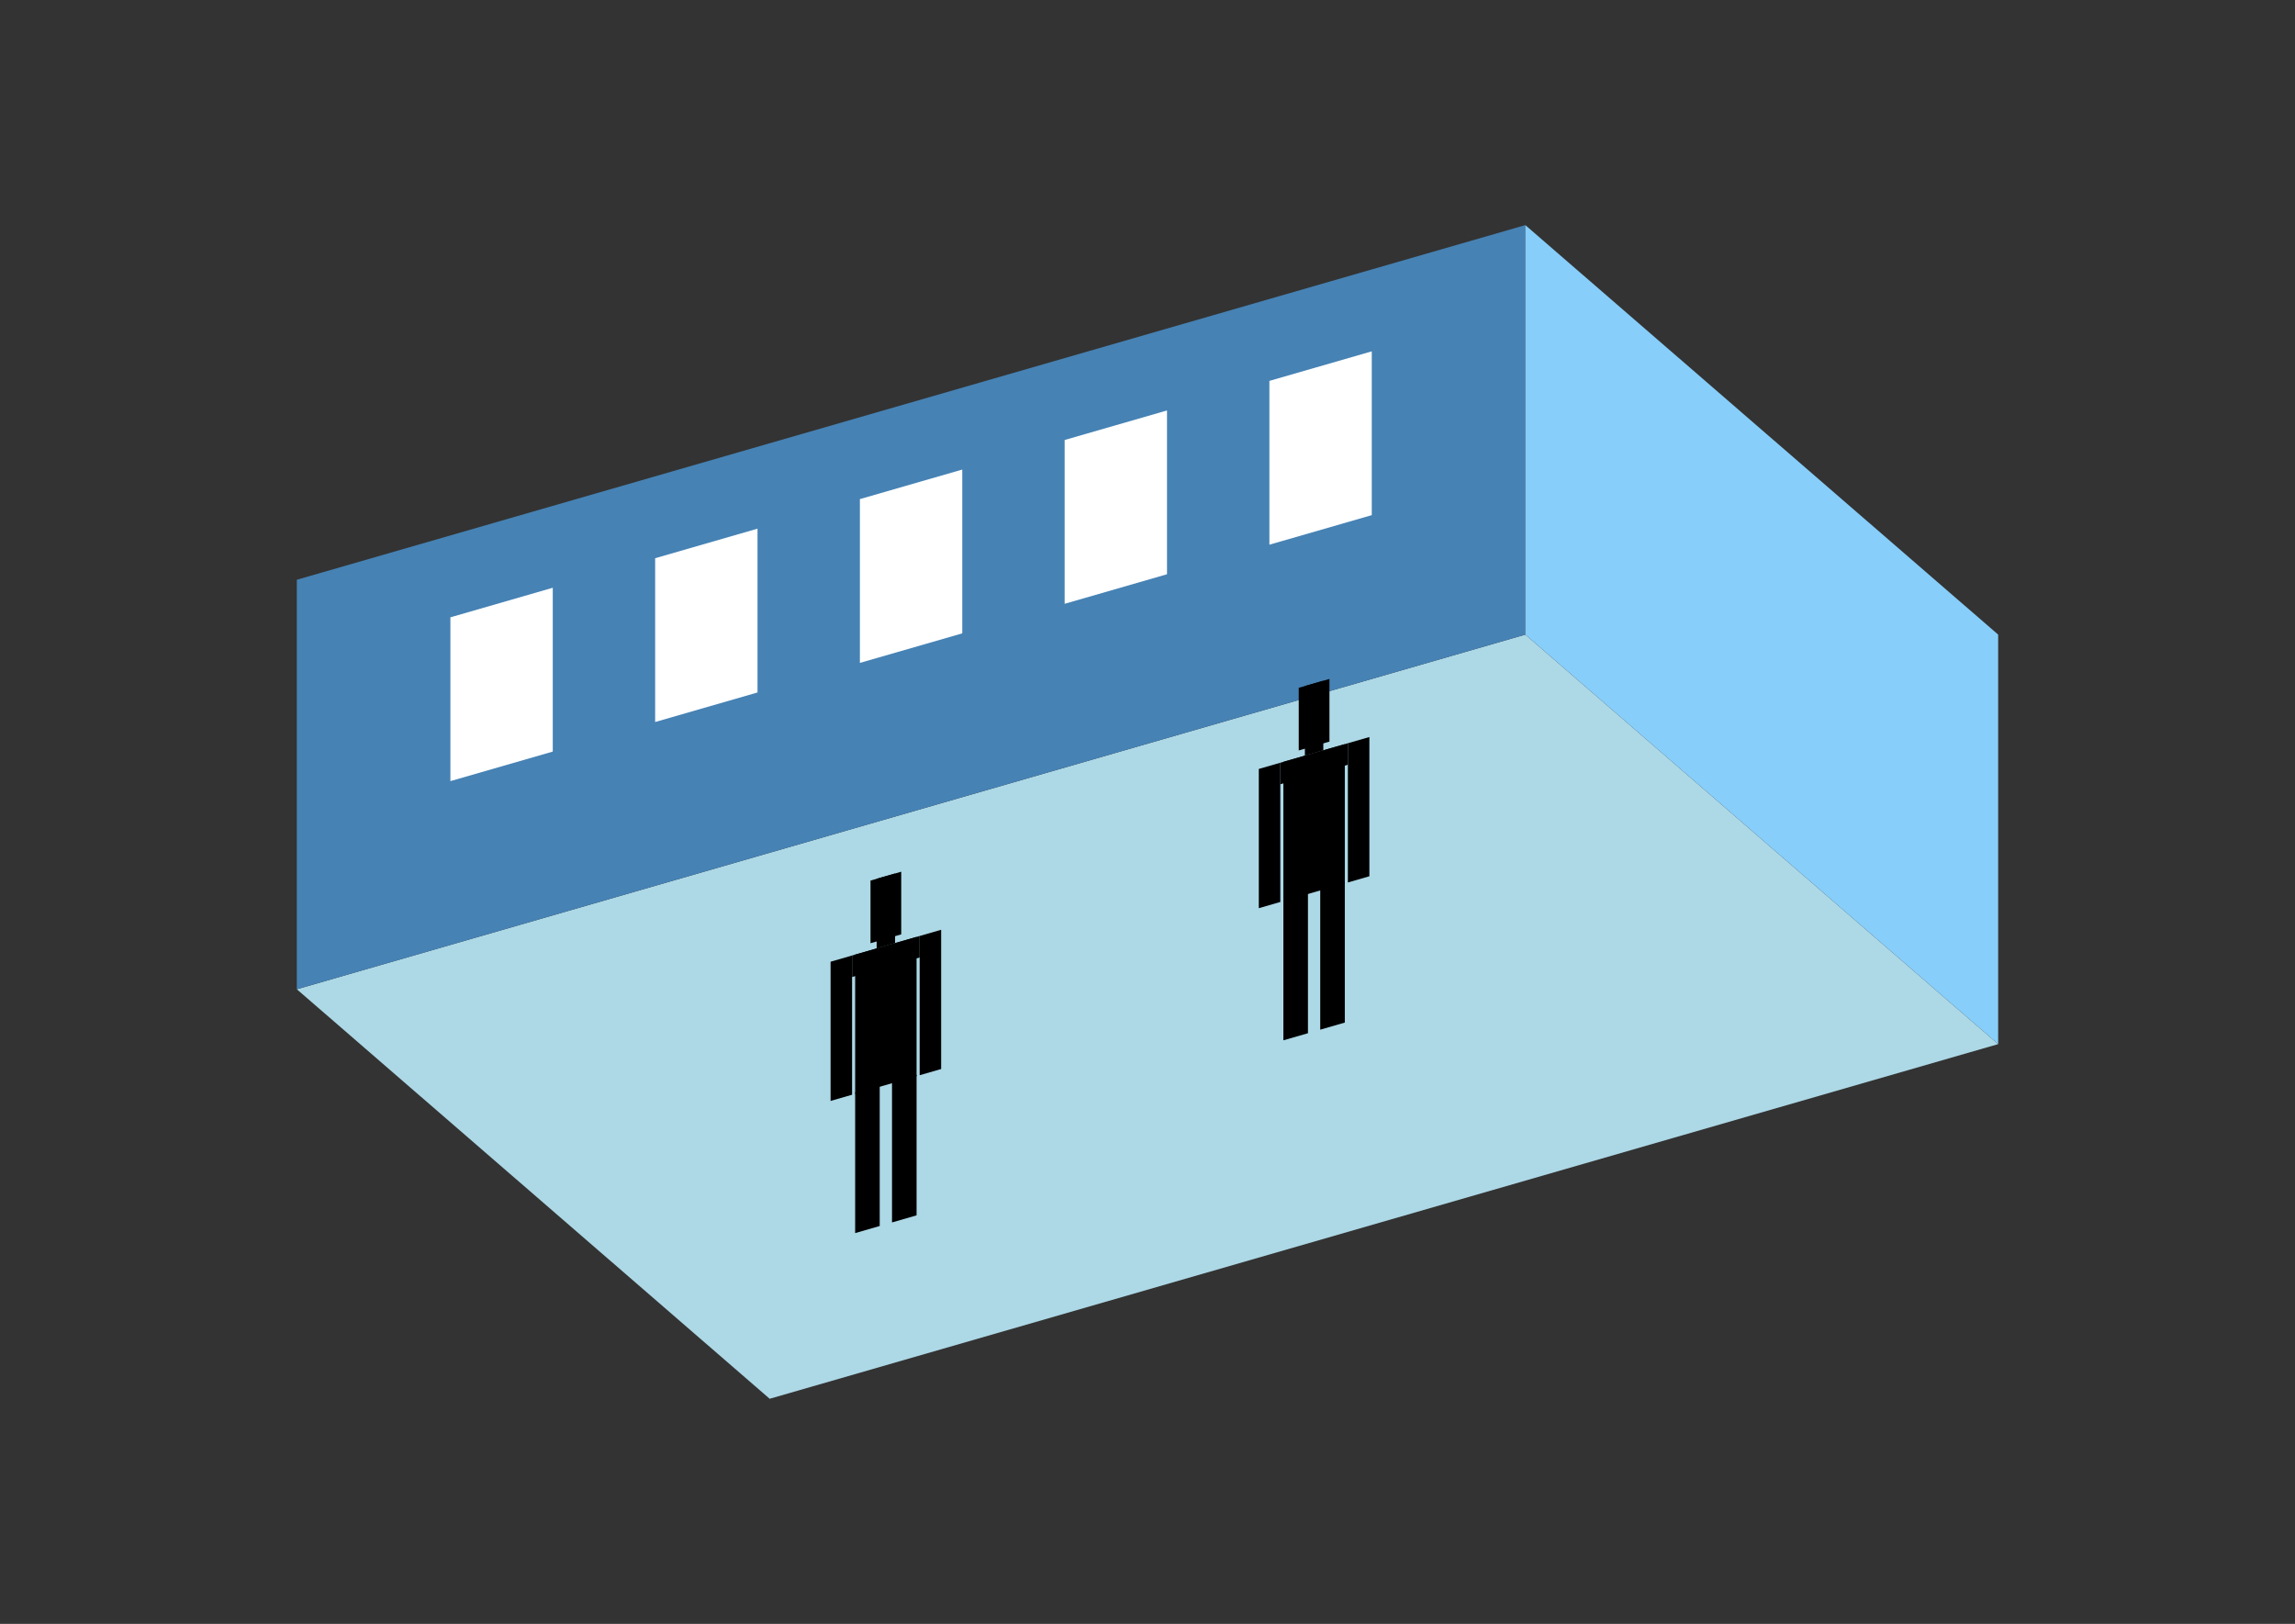 <?xml version="1.0" encoding="UTF-8"?>
<svg
  xmlns="http://www.w3.org/2000/svg"
  width="848"
  height="600"
  style="background-color:white"
>
  <rect width="100%" height="100%" fill="#333333" stroke="none"/>
  <polygon fill="lightblue" points="284.395,516.827 109.679,365.519 563.605,234.481 738.321,385.79" />
  <polygon fill="steelblue" points="109.679,365.519 109.679,214.21 563.605,83.173 563.605,234.481" />
  <polygon fill="lightskyblue" points="738.321,385.79 738.321,234.481 563.605,83.173 563.605,234.481" />
  <polygon fill="white" points="166.42,288.615 166.42,228.092 204.247,217.172 204.247,277.696" />
  <polygon fill="white" points="242.074,266.776 242.074,206.253 279.901,195.333 279.901,255.856" />
  <polygon fill="white" points="317.728,244.936 317.728,184.413 355.556,173.493 355.556,234.017" />
  <polygon fill="white" points="393.383,223.097 393.383,162.574 431.21,151.654 431.21,212.177" />
  <polygon fill="white" points="469.037,201.257 469.037,140.734 506.864,129.814 506.864,190.338" />
  <polygon fill="hsl(288.0,50.0%,52.578%)" points="474.21,384.382 474.21,332.423 483.288,329.802 483.288,381.761" />
  <polygon fill="hsl(288.0,50.0%,52.578%)" points="496.906,377.83 496.906,325.871 487.828,328.492 487.828,380.451" />
  <polygon fill="hsl(288.0,50.0%,52.578%)" points="465.131,335.558 465.131,284.113 473.075,281.82 473.075,333.265" />
  <polygon fill="hsl(288.0,50.0%,52.578%)" points="498.041,326.058 498.041,274.613 505.985,272.32 505.985,323.765" />
  <polygon fill="hsl(288.0,50.0%,52.578%)" points="473.075,289.764 473.075,281.82 498.041,274.613 498.041,282.557" />
  <polygon fill="hsl(288.0,50.0%,52.578%)" points="474.21,332.937 474.21,281.492 496.906,274.94 496.906,326.385" />
  <polygon fill="hsl(288.0,50.0%,52.578%)" points="479.884,277.282 479.884,254.132 491.232,250.856 491.232,274.006" />
  <polygon fill="hsl(288.0,50.0%,52.578%)" points="482.153,279.199 482.153,253.477 488.962,251.511 488.962,277.234" />
  <polygon fill="hsl(288.0,50.0%,46.247%)" points="315.978,455.607 315.978,403.647 325.056,401.027 325.056,452.986" />
  <polygon fill="hsl(288.0,50.0%,46.247%)" points="338.674,449.055 338.674,397.095 329.596,399.716 329.596,451.676" />
  <polygon fill="hsl(288.0,50.0%,46.247%)" points="306.899,406.782 306.899,355.338 314.843,353.044 314.843,404.489" />
  <polygon fill="hsl(288.0,50.0%,46.247%)" points="339.809,397.282 339.809,345.837 347.753,343.544 347.753,394.989" />
  <polygon fill="hsl(288.0,50.0%,46.247%)" points="314.843,360.988 314.843,353.044 339.809,345.837 339.809,353.781" />
  <polygon fill="hsl(288.0,50.0%,46.247%)" points="315.978,404.162 315.978,352.717 338.674,346.165 338.674,397.61" />
  <polygon fill="hsl(288.0,50.0%,46.247%)" points="321.652,348.507 321.652,325.356 333,322.08 333,345.231" />
  <polygon fill="hsl(288.0,50.0%,46.247%)" points="323.921,350.424 323.921,324.701 330.73,322.736 330.73,348.458" />
</svg>
